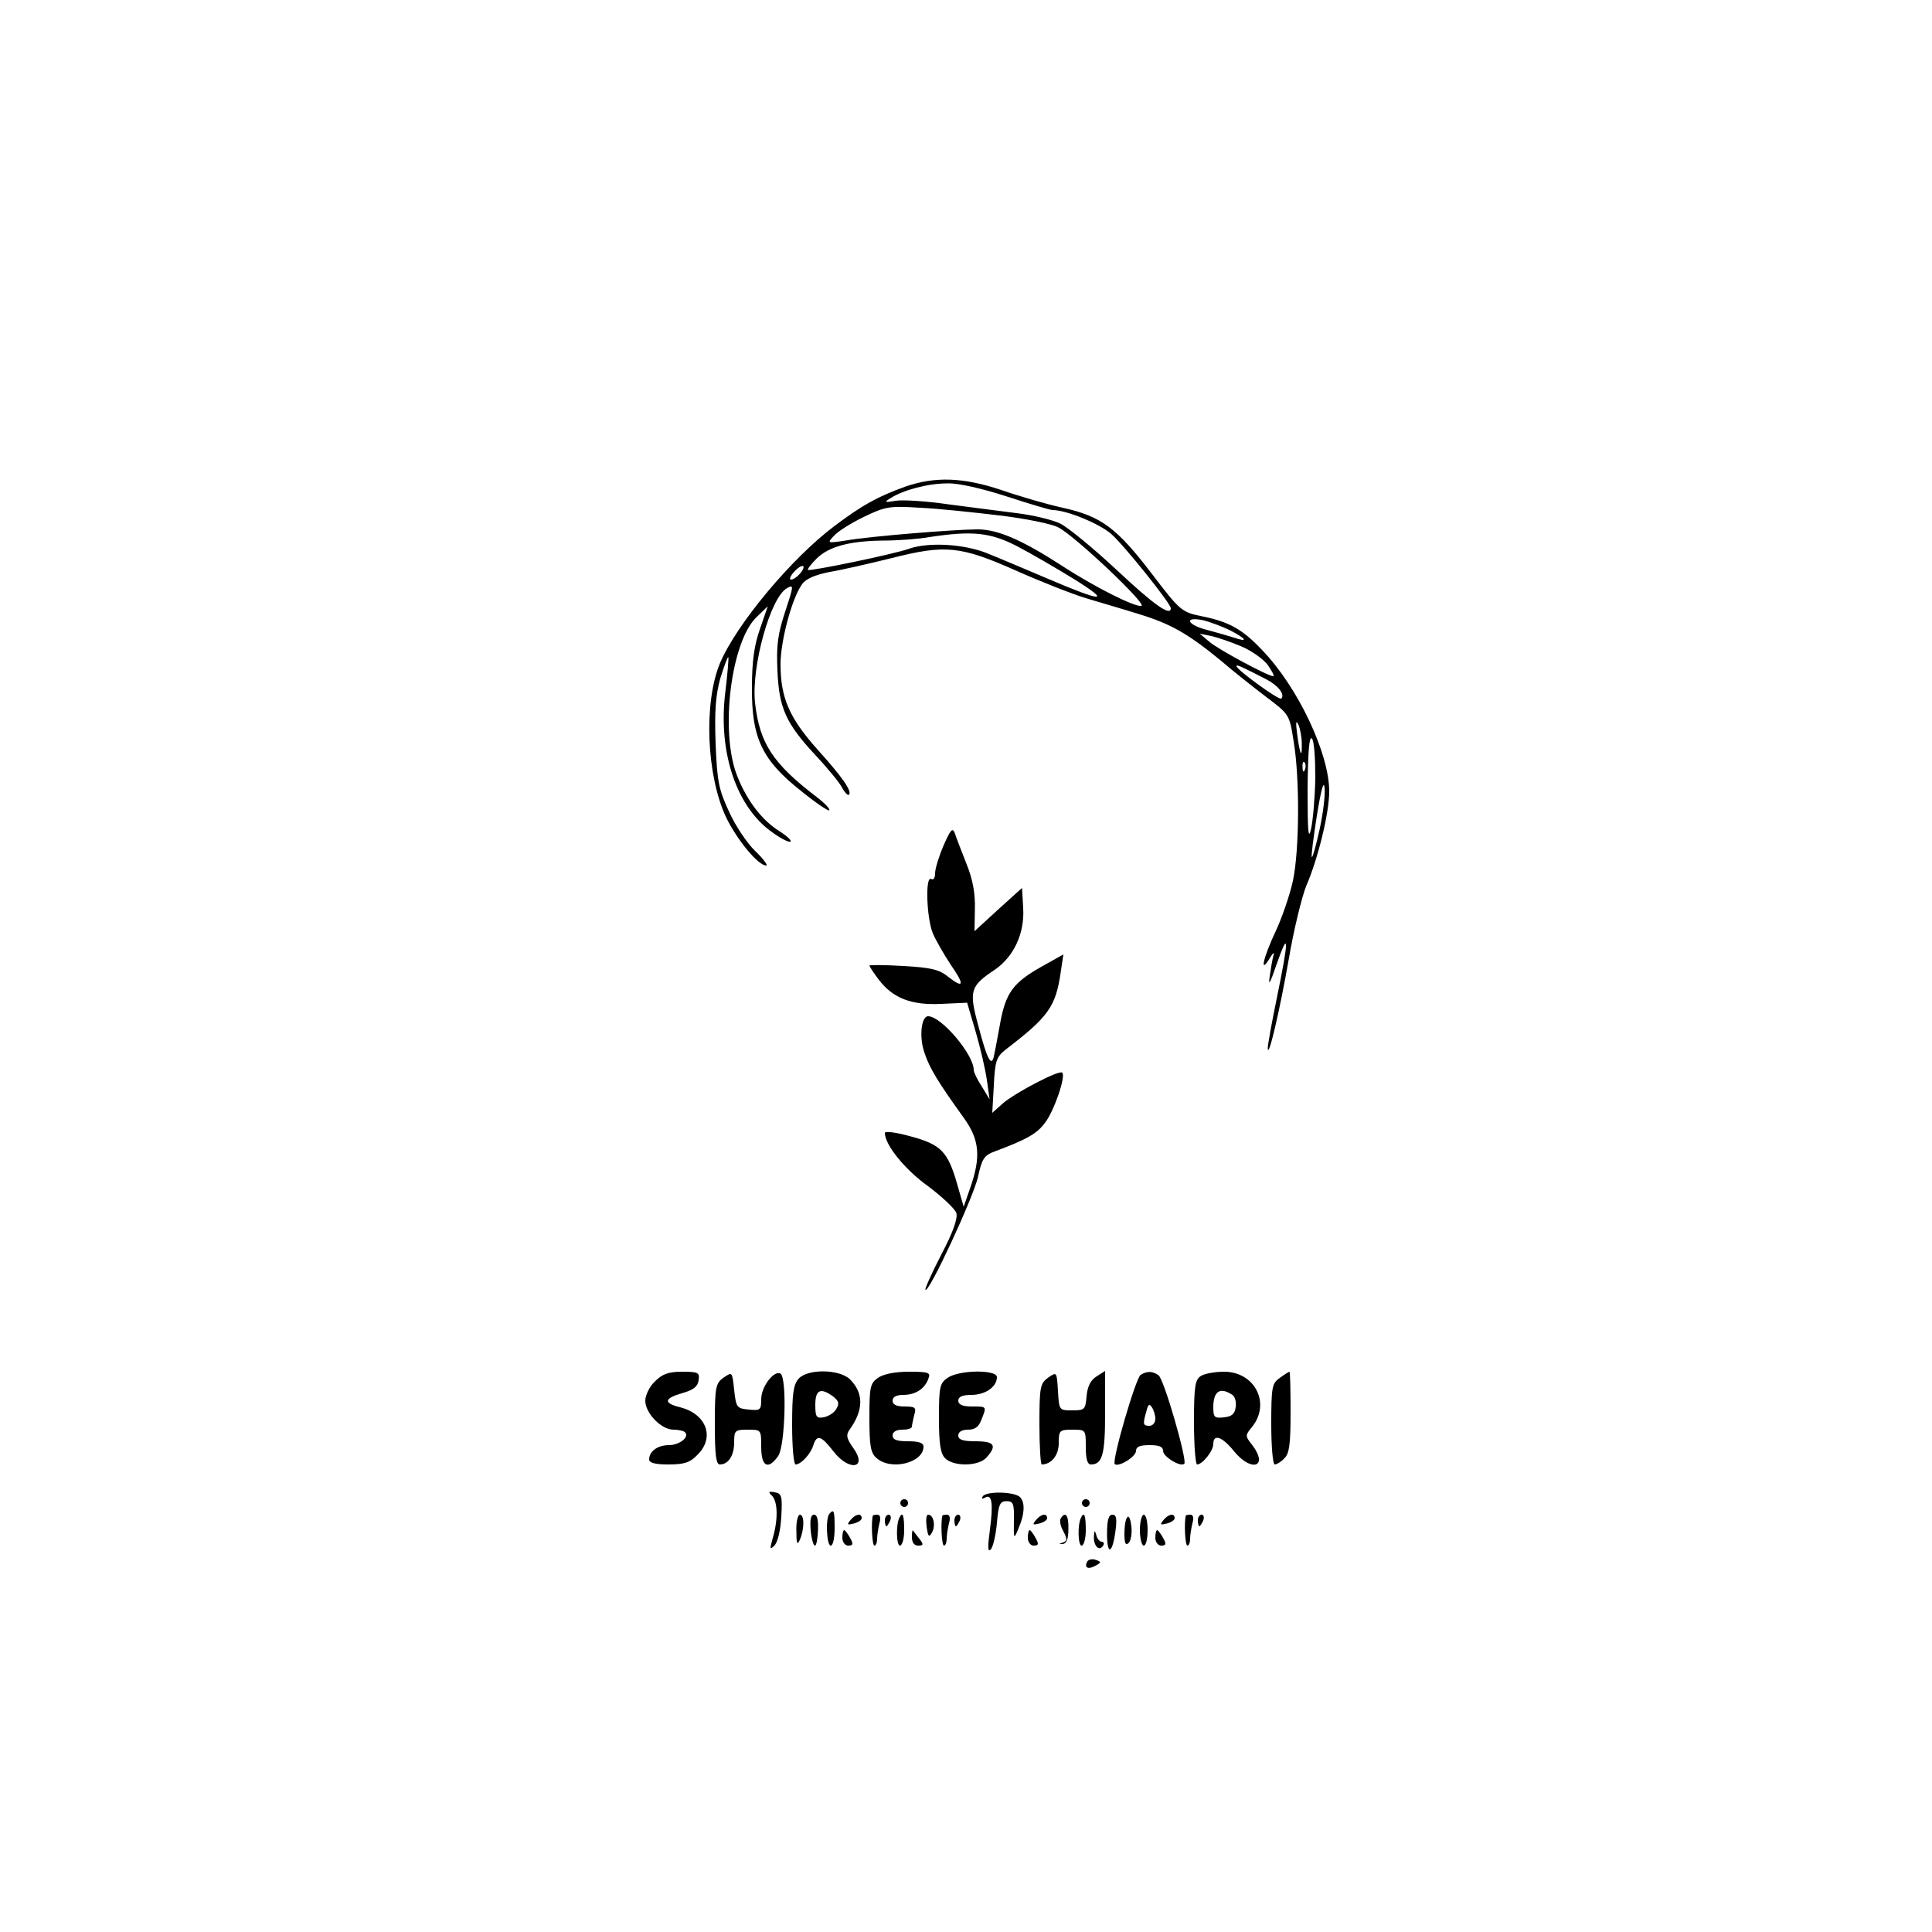 <?xml version="1.0" standalone="no"?>
<!DOCTYPE svg PUBLIC "-//W3C//DTD SVG 20010904//EN"
 "http://www.w3.org/TR/2001/REC-SVG-20010904/DTD/svg10.dtd">
<svg version="1.0" xmlns="http://www.w3.org/2000/svg"
 width="500pt" height="500pt" viewBox="0 0 500 500"
 preserveAspectRatio="xMidYMid meet">

<g transform="translate(0,500) scale(0.1,-0.1)"
fill="#000000" stroke="none">
<path d="M2344 3741 c-72 -26 -111 -47 -184 -102 -111 -83 -254 -254 -297
-356 -42 -102 -35 -289 16 -398 28 -58 83 -125 104 -125 5 0 -7 17 -28 37 -21
20 -52 66 -68 102 -27 58 -31 78 -35 176 -3 85 0 125 12 169 10 32 19 57 21
55 1 -2 -2 -43 -8 -91 -19 -155 29 -298 123 -363 22 -16 43 -26 46 -23 3 3
-10 15 -29 27 -45 28 -85 80 -110 145 -44 114 -15 346 51 409 l29 28 -20 -58
c-15 -42 -21 -84 -21 -153 -1 -129 26 -187 126 -266 38 -31 72 -54 74 -51 3 3
-11 18 -32 34 -114 87 -148 139 -160 244 -10 94 40 274 83 297 18 10 17 6 -5
-61 -19 -58 -23 -86 -20 -152 4 -98 22 -137 98 -219 32 -34 63 -72 69 -84 7
-13 15 -21 18 -19 9 9 -17 46 -82 118 -72 81 -95 133 -95 220 0 60 29 169 55
206 10 15 33 25 73 33 31 5 104 22 161 36 138 35 177 31 321 -33 63 -28 144
-60 180 -71 36 -11 99 -29 140 -42 81 -25 126 -51 210 -120 30 -26 82 -67 116
-93 61 -46 61 -46 72 -116 16 -95 15 -281 -2 -361 -8 -36 -28 -95 -45 -131
-32 -68 -42 -113 -15 -69 8 14 13 17 10 8 -3 -9 -7 -34 -10 -55 -4 -27 1 -18
18 32 32 91 32 66 1 -85 -14 -68 -25 -128 -24 -134 2 -25 31 99 54 230 13 77
34 162 45 190 31 71 60 190 60 246 0 98 -81 270 -174 366 -50 53 -85 73 -155
87 -53 11 -56 13 -130 110 -91 119 -131 149 -231 171 -41 9 -113 30 -159 46
-99 33 -171 35 -247 9z m262 -26 c58 -19 112 -35 118 -35 36 0 121 -35 152
-62 34 -30 154 -180 154 -192 0 -22 -43 8 -139 98 -61 57 -127 111 -147 121
-21 10 -71 22 -113 27 -42 5 -122 16 -178 23 -55 8 -116 12 -135 9 -29 -5 -31
-4 -13 7 33 21 97 38 147 38 28 1 89 -13 154 -34z m-19 -49 c67 -8 136 -22
152 -31 42 -21 230 -199 215 -203 -16 -4 -122 49 -209 106 -101 65 -163 92
-215 92 -58 0 -281 -18 -342 -29 -47 -7 -48 -7 -30 12 9 11 44 33 77 49 56 27
66 29 145 24 47 -2 140 -12 207 -20z m44 -79 c35 -18 102 -57 149 -86 98 -61
75 -60 -70 2 -52 22 -120 51 -150 63 -60 26 -155 32 -207 14 -38 -14 -257 -59
-262 -55 -2 2 8 15 22 29 31 31 84 46 172 47 39 0 93 4 120 9 111 17 158 12
226 -23z m-561 -72 c-7 -8 -17 -15 -23 -15 -5 0 -2 9 8 20 21 23 35 19 15 -5z
m1113 -146 c44 -23 48 -32 10 -19 -16 5 -47 14 -70 20 -51 13 -60 35 -10 25
17 -4 49 -16 70 -26z m30 -42 c26 -11 57 -33 68 -48 11 -16 18 -29 14 -29 -13
0 -142 69 -165 89 l-25 21 30 -6 c17 -4 52 -16 78 -27z m64 -85 c31 -16 49
-39 39 -50 -6 -5 -116 75 -116 84 0 5 11 0 77 -34z m92 -166 c1 -42 -5 -29
-12 24 -4 30 -3 38 3 25 5 -11 9 -33 9 -49z m35 -89 c-1 -51 -6 -110 -11 -132
-7 -31 -9 -8 -9 102 1 95 4 139 11 132 6 -6 9 -51 9 -102z m-27 21 c-3 -8 -6
-5 -6 6 -1 11 2 17 5 13 3 -3 4 -12 1 -19z m38 -155 c-9 -41 -18 -73 -20 -71
-2 2 4 50 13 107 11 68 18 93 20 72 2 -19 -4 -67 -13 -108z"/>
<path d="M2442 2812 c-12 -28 -22 -60 -22 -72 0 -12 -4 -18 -10 -15 -16 10
-12 -101 4 -140 8 -19 29 -55 46 -81 37 -53 35 -64 -6 -32 -23 19 -45 24 -116
28 -49 3 -88 3 -88 1 0 -2 11 -19 24 -36 37 -49 86 -67 163 -63 l66 3 22 -75
c12 -41 25 -97 29 -125 l7 -50 -20 33 c-12 18 -21 37 -21 43 0 40 -84 139
-118 139 -18 0 -24 -55 -9 -96 13 -39 35 -75 102 -168 40 -56 44 -100 16 -180
l-17 -49 -17 59 c-24 84 -42 102 -120 123 -39 11 -67 14 -67 9 0 -31 52 -95
112 -138 36 -27 69 -58 73 -69 4 -14 -8 -49 -39 -108 -25 -48 -43 -89 -41 -91
9 -9 124 239 136 292 10 47 16 56 43 66 83 31 110 46 131 75 23 30 54 120 44
129 -7 8 -120 -51 -153 -79 l-28 -25 4 71 c3 64 7 74 31 93 111 85 129 111
142 199 l7 47 -57 -32 c-73 -41 -92 -68 -106 -143 -6 -33 -13 -71 -16 -84 -6
-36 -18 -15 -41 74 -25 91 -21 103 42 145 50 34 78 95 74 160 l-3 52 -62 -56
-61 -56 1 57 c1 41 -5 76 -22 118 -13 33 -27 69 -30 79 -6 15 -11 9 -29 -32z"/>
<path d="M1695 1425 c-14 -13 -25 -36 -25 -50 0 -32 41 -75 73 -75 13 0 27 -3
30 -7 12 -12 -15 -33 -42 -33 -29 0 -51 -16 -51 -37 0 -9 16 -13 50 -13 41 0
56 5 75 25 46 45 23 106 -45 123 -44 11 -42 23 7 37 28 8 39 17 41 33 3 20 -1
22 -43 22 -35 0 -51 -6 -70 -25z"/>
<path d="M1873 1435 c-21 -15 -23 -24 -23 -121 0 -79 3 -104 13 -104 22 0 37
23 37 57 0 31 2 33 35 33 35 0 35 0 35 -45 0 -51 18 -60 44 -23 18 26 23 202
6 213 -16 10 -50 -33 -50 -66 0 -28 -2 -30 -32 -27 -31 3 -33 5 -38 51 -5 47
-5 47 -27 32z"/>
<path d="M2067 1432 c-14 -15 -17 -40 -17 -120 0 -56 4 -102 9 -102 14 0 39
27 46 50 9 28 20 25 51 -15 41 -54 91 -46 52 8 -17 24 -19 33 -10 46 37 51 38
95 2 131 -27 27 -110 28 -133 2z m89 -46 c15 -12 17 -18 8 -33 -6 -10 -21 -19
-33 -21 -18 -3 -21 1 -21 32 0 39 13 46 46 22z"/>
<path d="M2272 1434 c-20 -14 -22 -24 -22 -103 0 -72 3 -91 18 -104 37 -34
122 -13 122 29 0 10 -12 14 -40 14 -29 0 -40 4 -40 15 0 9 9 15 25 15 14 0 25
3 25 8 0 4 3 17 6 30 6 19 3 22 -25 22 -21 0 -31 5 -31 15 0 10 10 15 28 15
31 0 56 16 65 43 6 15 -1 17 -51 17 -36 0 -66 -6 -80 -16z"/>
<path d="M2452 1434 c-20 -14 -22 -24 -22 -104 0 -67 4 -92 16 -104 22 -22 87
-21 107 2 28 31 21 42 -28 42 -33 0 -45 4 -45 15 0 9 9 15 25 15 18 0 28 7 35
26 14 35 14 34 -25 34 -24 0 -35 5 -35 15 0 10 10 15 34 15 36 0 66 21 66 46
0 20 -98 19 -128 -2z"/>
<path d="M2713 1435 c-21 -15 -23 -24 -23 -121 0 -57 3 -104 6 -104 25 0 44
24 44 55 0 33 2 35 35 35 35 0 35 0 35 -45 0 -30 4 -45 13 -45 30 0 37 25 37
133 l0 109 -22 -14 c-16 -10 -24 -27 -26 -52 -3 -34 -5 -36 -37 -36 -34 0 -34
0 -37 50 -3 50 -3 50 -25 35z"/>
<path d="M2952 1442 c-13 -9 -75 -222 -67 -231 9 -9 55 19 55 34 0 11 10 15
35 15 25 0 35 -4 35 -15 0 -15 46 -43 55 -33 8 8 -53 221 -67 229 -16 11 -29
11 -46 1z m38 -114 c0 -10 -7 -18 -15 -18 -17 0 -18 4 -8 38 4 18 8 20 14 10
5 -7 9 -21 9 -30z"/>
<path d="M3108 1439 c-15 -9 -18 -26 -18 -119 0 -61 4 -110 8 -110 14 0 42 35
42 53 0 27 23 19 53 -18 45 -56 91 -42 48 15 -19 24 -19 25 0 48 48 61 6 142
-73 142 -24 0 -51 -5 -60 -11z m80 -48 c8 -4 12 -19 10 -32 -2 -18 -10 -25
-30 -27 -25 -3 -28 0 -28 26 0 41 17 53 48 33z"/>
<path d="M3312 1434 c-20 -14 -22 -23 -22 -120 0 -57 4 -104 9 -104 5 0 17 7
25 16 13 12 16 38 16 120 0 57 -1 104 -3 104 -1 0 -13 -7 -25 -16z"/>
<path d="M1998 1129 c15 -16 16 -61 2 -109 -8 -29 -8 -32 4 -20 9 9 16 40 18
75 3 53 1 60 -17 63 -16 3 -18 1 -7 -9z"/>
<path d="M2543 1127 c-3 -6 -1 -7 6 -3 18 11 22 -14 13 -82 -6 -45 -6 -60 2
-52 6 6 13 37 16 68 4 49 8 57 25 57 17 0 20 -6 19 -50 -1 -49 0 -50 12 -20
17 39 17 70 2 82 -18 13 -87 14 -95 0z"/>
<path d="M2330 1110 c0 -5 5 -10 10 -10 6 0 10 5 10 10 0 6 -4 10 -10 10 -5 0
-10 -4 -10 -10z"/>
<path d="M2800 1110 c0 -5 5 -10 10 -10 6 0 10 5 10 10 0 6 -4 10 -10 10 -5 0
-10 -4 -10 -10z"/>
<path d="M2147 1083 c-11 -10 -8 -83 3 -83 6 0 10 20 10 45 0 46 -2 50 -13 38z"/>
<path d="M2061 1038 c0 -33 2 -38 9 -23 12 28 12 65 0 65 -5 0 -10 -19 -9 -42z"/>
<path d="M2098 1040 c2 -22 7 -40 11 -40 4 0 7 18 8 40 1 26 -2 40 -10 40 -9
0 -11 -13 -9 -40z"/>
<path d="M2201 1066 c-10 -12 -8 -13 8 -9 12 3 21 9 21 14 0 14 -16 11 -29 -5z"/>
<path d="M2259 1078 c-5 -18 -2 -78 4 -78 4 0 7 8 7 18 0 9 3 27 6 40 4 13 2
22 -5 22 -6 0 -11 -1 -12 -2z"/>
<path d="M2290 1065 c0 -8 2 -15 4 -15 2 0 6 7 10 15 3 8 1 15 -4 15 -6 0 -10
-7 -10 -15z"/>
<path d="M2328 1073 c-10 -19 -8 -73 1 -73 6 0 11 18 11 40 0 38 -4 49 -12 33z"/>
<path d="M2398 1049 c4 -26 6 -29 14 -15 10 18 4 46 -10 46 -5 0 -6 -14 -4
-31z"/>
<path d="M2439 1078 c-5 -18 -2 -78 4 -78 4 0 7 8 7 18 0 9 3 27 6 40 4 13 2
22 -5 22 -6 0 -11 -1 -12 -2z"/>
<path d="M2470 1065 c0 -8 2 -15 4 -15 2 0 6 7 10 15 3 8 1 15 -4 15 -6 0 -10
-7 -10 -15z"/>
<path d="M2681 1066 c-10 -12 -8 -13 8 -9 12 3 21 9 21 14 0 14 -16 11 -29 -5z"/>
<path d="M2745 1070 c-3 -5 -1 -18 5 -29 13 -25 13 -29 -2 -34 -8 -2 -7 -3 2
-3 10 1 15 13 15 39 1 36 -8 47 -20 27z"/>
<path d="M2798 1073 c-10 -19 -8 -73 1 -73 6 0 11 18 11 40 0 38 -4 49 -12 33z"/>
<path d="M2865 1031 c0 -58 14 -53 22 8 4 31 2 41 -8 41 -10 0 -14 -14 -14
-49z"/>
<path d="M2918 1074 c-5 -4 -8 -23 -8 -43 0 -25 3 -32 11 -24 6 6 9 25 7 43
-2 17 -6 28 -10 24z"/>
<path d="M2950 1040 c0 -22 5 -40 10 -40 6 0 10 18 10 40 0 22 -4 40 -10 40
-5 0 -10 -18 -10 -40z"/>
<path d="M3011 1066 c-10 -12 -8 -13 8 -9 12 3 21 9 21 14 0 14 -16 11 -29 -5z"/>
<path d="M3069 1078 c-5 -18 -2 -78 4 -78 4 0 7 8 7 18 0 9 3 27 6 40 4 13 2
22 -5 22 -6 0 -11 -1 -12 -2z"/>
<path d="M3100 1065 c0 -8 2 -15 4 -15 2 0 6 7 10 15 3 8 1 15 -4 15 -6 0 -10
-7 -10 -15z"/>
<path d="M2180 1020 c0 -11 7 -20 15 -20 13 0 14 4 5 20 -6 11 -13 20 -15 20
-3 0 -5 -9 -5 -20z"/>
<path d="M2360 1022 c0 -14 6 -22 16 -22 14 0 15 3 3 18 -7 9 -15 19 -16 21
-2 2 -3 -5 -3 -17z"/>
<path d="M2660 1020 c0 -11 7 -20 15 -20 13 0 14 4 5 20 -6 11 -13 20 -15 20
-3 0 -5 -9 -5 -20z"/>
<path d="M2831 1023 c-1 -24 14 -39 24 -23 3 5 2 10 -4 10 -5 0 -12 8 -14 18
-4 13 -5 12 -6 -5z"/>
<path d="M2990 1020 c0 -11 7 -20 15 -20 13 0 14 4 5 20 -6 11 -13 20 -15 20
-3 0 -5 -9 -5 -20z"/>
<path d="M2814 959 c-9 -16 2 -22 21 -11 15 8 16 10 1 15 -8 3 -18 2 -22 -4z"/>
</g>
</svg>
